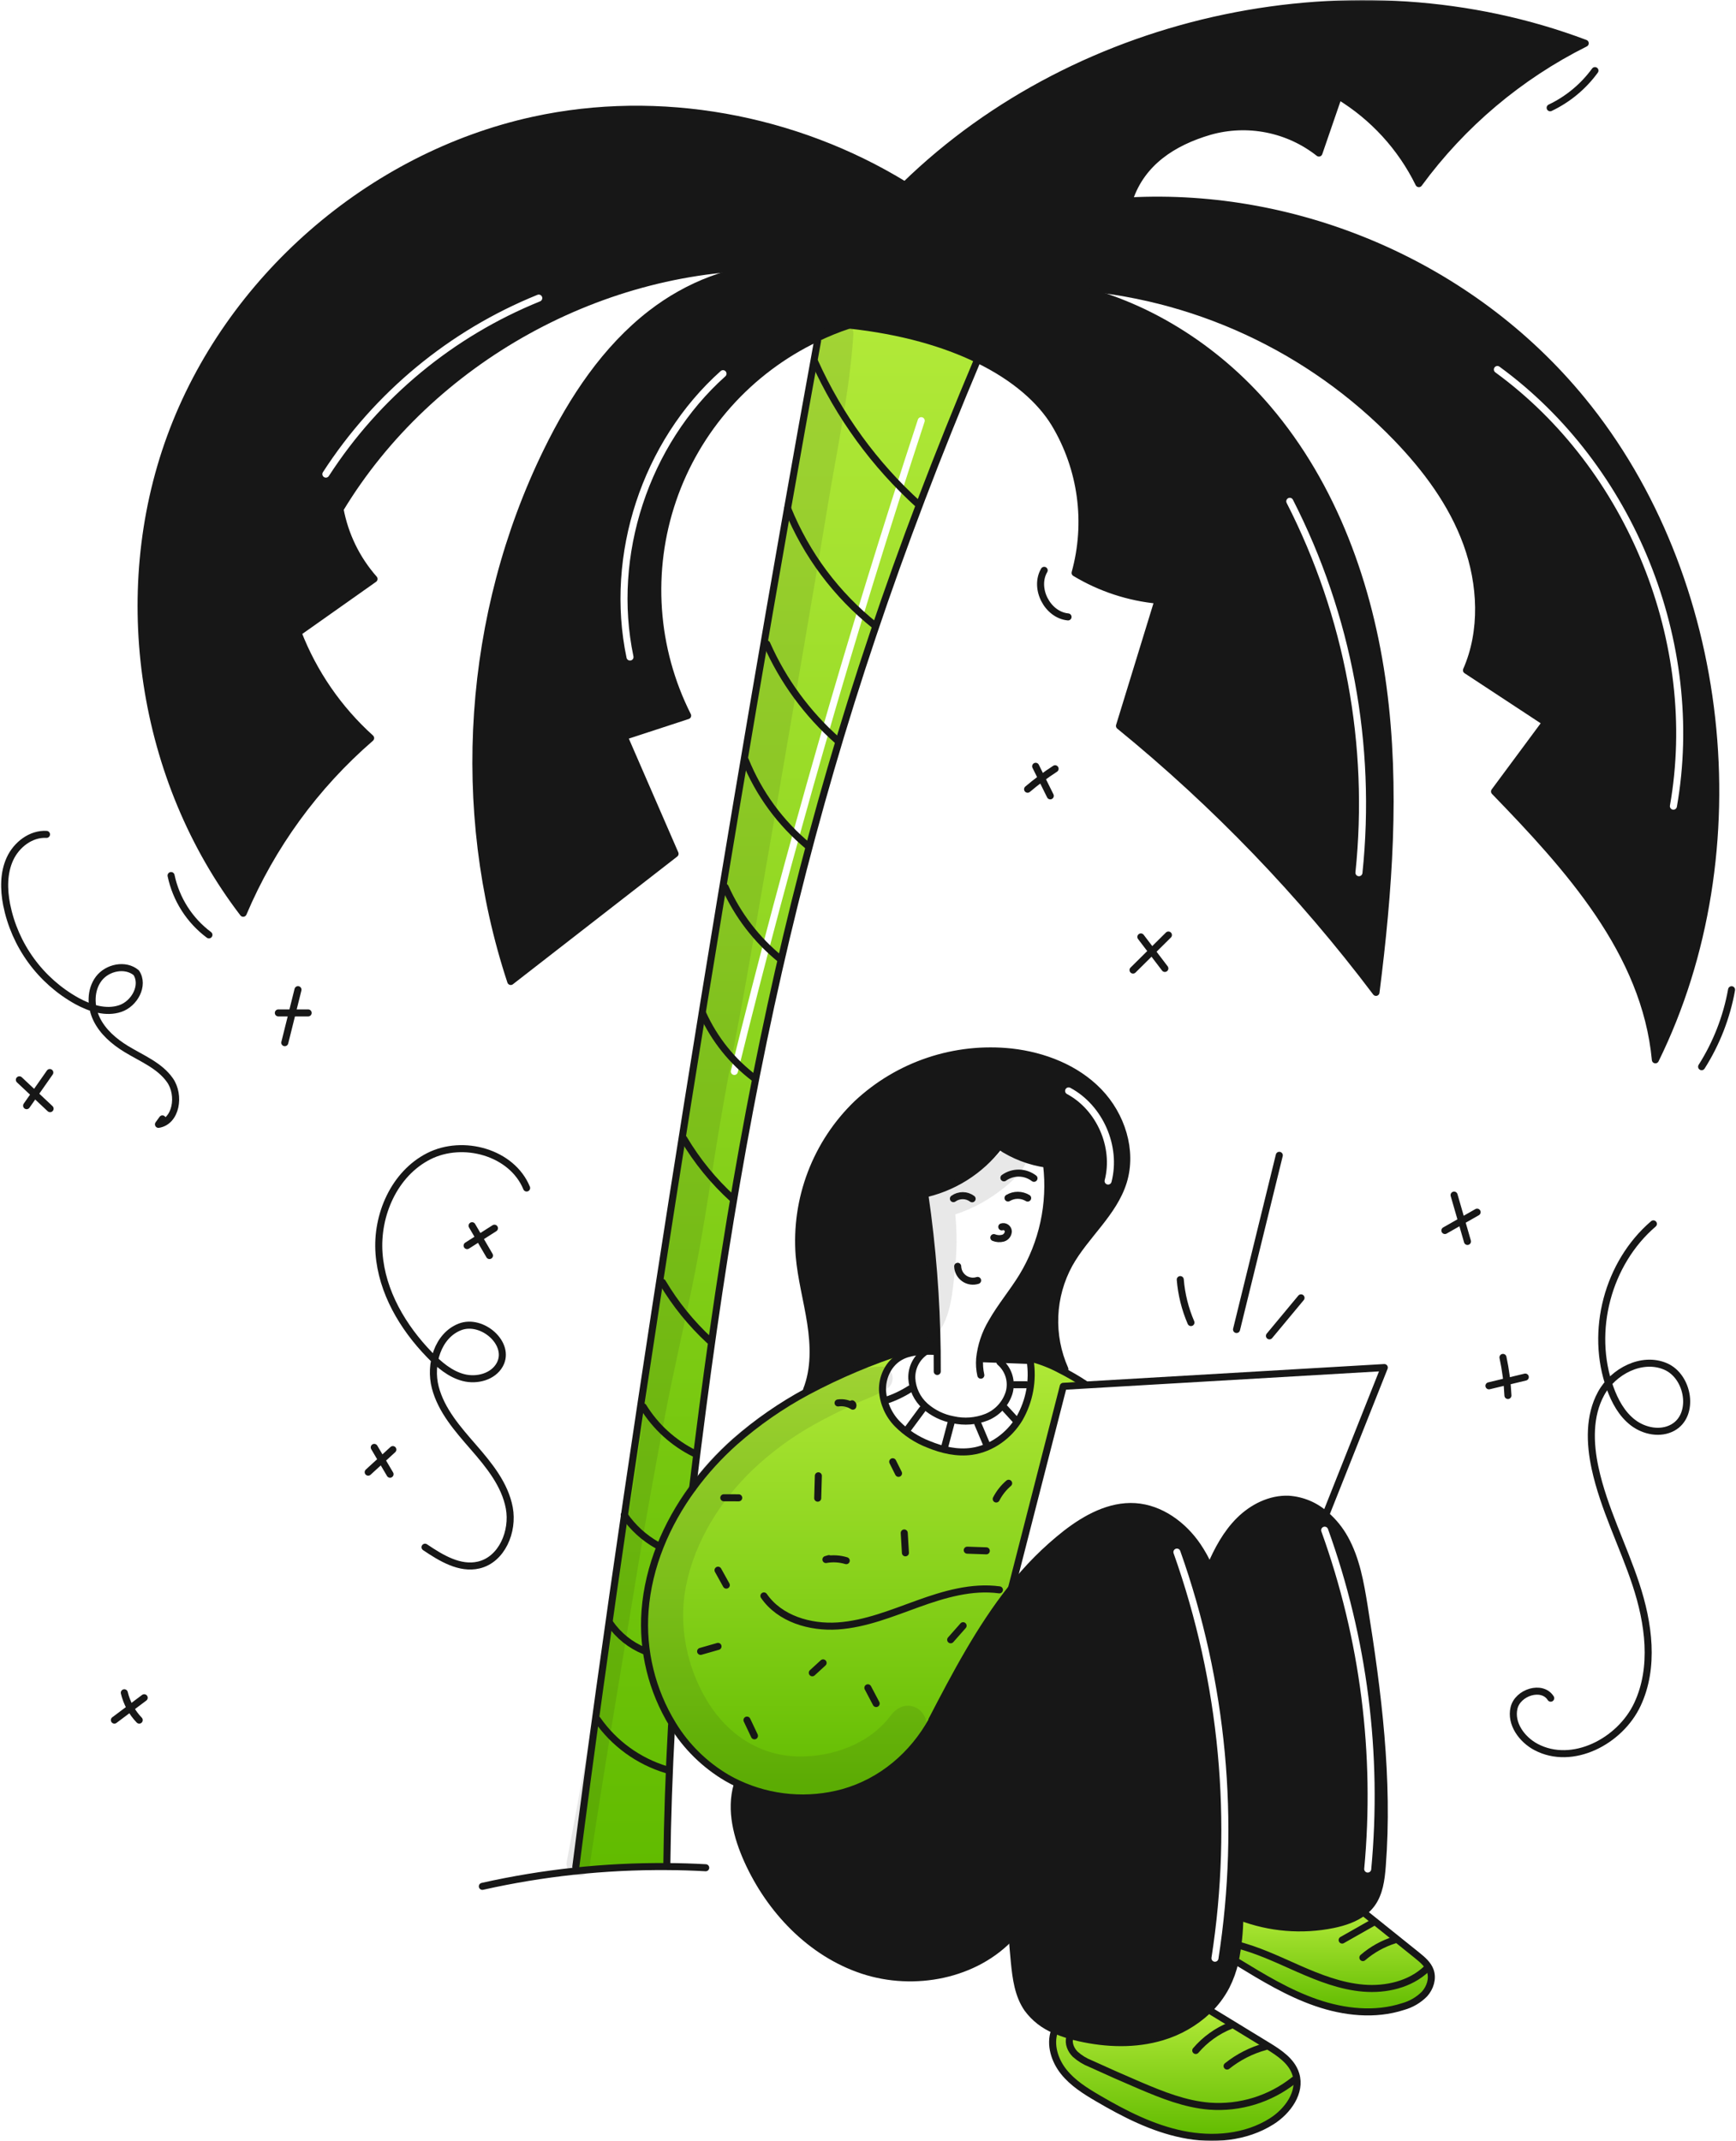 <svg width="716" height="883" viewBox="0 0 716 883" fill="none" xmlns="http://www.w3.org/2000/svg">
<mask id="mask0_180_208" style="mask-type:luminance" maskUnits="userSpaceOnUse" x="0" y="0" width="716" height="883">
<path d="M716 0H0V883H716V0Z" fill="white"/>
</mask>
<g mask="url(#mask0_180_208)">
<path fill-rule="evenodd" clip-rule="evenodd" d="M435.038 542.771C435.35 535.262 437.39 527.925 441 521.332C443.675 516.532 447.169 512.19 450.651 507.863C455.802 501.462 460.925 495.095 463.329 487.33C467.287 474.46 462.522 459.878 453.179 450.202C443.836 440.526 430.508 435.369 417.136 433.859C405.615 432.626 393.964 433.893 382.978 437.573C371.992 441.254 361.929 447.261 353.477 455.186C345.134 463.229 338.669 473.015 334.546 483.845C330.423 494.676 328.743 506.283 329.625 517.838C330.118 523.575 331.25 529.22 332.382 534.868C333.093 538.413 333.804 541.96 334.357 545.531C335.792 554.791 336.101 564.535 332.657 573.253L332.986 573.863C345.927 566.969 359.464 561.256 373.432 556.794L373.964 558.41C376.483 557.636 379.107 557.254 381.743 557.278C383.011 557.249 384.279 557.278 385.527 557.326L386.543 557.317C386.28 535.741 384.59 514.207 381.482 492.855L380.011 492.719C392.833 490.16 404.281 483.014 412.211 472.619L412.27 472.658C418.105 476.581 424.755 479.128 431.718 480.108L431.68 480.398C433.584 496.44 430.063 512.657 421.68 526.466C419.896 529.386 417.907 532.174 415.919 534.96C413.498 538.352 411.079 541.742 409.034 545.366C406.32 549.919 404.627 555.006 404.07 560.277L405.55 560.364C406.696 560.407 407.844 560.448 408.993 560.489C410.153 560.53 411.313 560.571 412.469 560.615C416.602 560.774 420.736 560.925 424.869 561.07L424.947 560.122C429.258 561.204 433.418 562.817 437.332 564.922L439.2 564.632C436.15 557.762 434.726 550.281 435.038 542.771ZM441.429 448.624C440.722 448.246 439.842 448.513 439.464 449.22C439.086 449.927 439.353 450.806 440.06 451.184C452.329 457.747 459.117 473.243 455.624 486.711C455.423 487.487 455.889 488.279 456.665 488.48C457.441 488.682 458.233 488.216 458.434 487.44C462.263 472.674 454.88 455.82 441.429 448.624Z" fill="#171717"/>
<path fill-rule="evenodd" clip-rule="evenodd" d="M337.2 140.588C303.168 327.23 261.7 581.711 237.487 769.882L237.671 771.61C250.081 770.31 262.553 769.706 275.03 769.8V769.055C275.26 750.121 275.911 730.955 276.985 711.555L277.478 711.245C268.837 697.185 264.836 680.764 266.041 664.306C267.425 646 274.759 628.65 285.655 613.778C307.175 434.673 337.219 304.636 403.21 148.29L403.239 148.222C389.509 141.546 371.899 136.417 350.253 134.056C345.62 135.588 341.095 137.427 336.707 139.562L337.2 140.588ZM381.33 173.947C381.58 173.186 381.166 172.366 380.404 172.115C379.643 171.865 378.822 172.279 378.572 173.041C349.491 261.521 323.788 351.018 301.465 441.531C301.273 442.309 301.748 443.095 302.526 443.287C303.305 443.479 304.091 443.004 304.283 442.226C326.589 351.784 352.271 262.358 381.33 173.947Z" fill="url(#paint0_linear_180_208)"/>
<path d="M589.91 812.776C591.061 816.037 589.832 819.801 587.51 822.365C585.062 824.828 582.013 826.609 578.666 827.532C567.103 831.296 554.36 829.884 542.874 825.926C531.388 821.968 520.9 815.592 510.527 809.264L509.385 809C510.647 802.909 511.308 796.709 511.359 790.489C523.626 795.197 536.982 796.307 549.859 793.689C554.349 792.76 558.945 791.241 562.506 788.474L563.241 789.374C570.307 795.041 577.368 800.707 584.422 806.374C586.649 808.171 588.971 810.1 589.91 812.776Z" fill="url(#paint1_linear_180_208)"/>
<path d="M534.456 855.448C536.739 862.908 531.127 870.63 524.548 874.819C513.817 881.651 500.183 882.764 487.72 880.219C475.257 877.674 463.743 871.771 452.77 865.347C447.613 862.328 442.427 859.076 438.711 854.403C434.995 849.73 432.944 843.303 434.899 837.663L435.099 837.199C438.32 838.589 441.67 839.661 445.099 840.399C456.352 842.934 468.263 843.34 479.304 840.021C486.256 837.956 492.637 834.314 497.95 829.378L499.788 829.619C507.432 834.293 515.08 838.963 522.73 843.63C527.586 846.594 532.8 850.02 534.456 855.448Z" fill="url(#paint2_linear_180_208)"/>
<path d="M498.925 54.19C483.656 58.66 470.894 67.059 465.825 82.154L465.864 82.86C444.367 83.963 423.173 88.413 403.047 96.049L401.747 97.5C392.886 89.639 383.349 82.574 373.247 76.387C445.494 6.022 559.469 -17.762 653.82 17.846C626.668 31.411 603.144 51.258 585.2 75.738C577.851 60.759 566.36 48.203 552.089 39.559C549.389 47.416 546.686 55.27 543.98 63.121C537.711 58.177 530.359 54.789 522.527 53.237C514.695 51.684 506.606 52.011 498.925 54.19Z" fill="#171717"/>
<path d="M304.339 735.58C302.82 734.874 301.33 734.1 299.869 733.258C290.706 727.877 283.015 720.315 277.478 711.245C268.837 697.186 264.836 680.765 266.041 664.306C267.425 645.999 274.759 628.65 285.654 613.778C290.799 606.77 296.669 600.325 303.168 594.551C312.279 586.539 322.277 579.599 332.968 573.864C345.91 566.97 359.447 561.257 373.414 556.795L373.946 558.411C372.701 558.813 371.516 559.382 370.424 560.104C366.124 562.959 363.805 568.29 363.979 573.448C364.302 578.649 366.491 583.559 370.143 587.275C373.786 590.954 378.17 593.818 383.003 595.675C388.603 597.987 394.74 599.39 400.739 598.558C408.925 597.416 416.239 592.066 420.478 584.973C424.615 577.737 426.161 569.306 424.861 561.073L424.939 560.125C429.25 561.208 433.41 562.82 437.324 564.925C440.803 566.683 444.179 568.638 447.436 570.779L447.465 571.215L438.543 571.737L417.179 655.048C404.164 671.469 394.091 690.579 384.379 709.302L384.495 709.37C376.551 723.778 363.633 734.789 347.795 739.25C333.334 743.227 317.929 741.926 304.339 735.58Z" fill="url(#paint3_linear_180_208)"/>
<path d="M409.9 510.4C411.103 510.886 412.43 510.967 413.683 510.633C414.302 510.454 414.848 510.083 415.241 509.573C415.634 509.063 415.855 508.441 415.87 507.797C415.851 507.483 415.759 507.178 415.602 506.905C415.446 506.632 415.229 506.399 414.968 506.223C414.707 506.047 414.409 505.934 414.098 505.891C413.786 505.849 413.469 505.879 413.17 505.978" stroke="#171717" stroke-width="2.903" stroke-linecap="round" stroke-linejoin="round"/>
<path d="M400.945 494.394C399.833 493.565 398.486 493.113 397.099 493.102C395.712 493.092 394.358 493.524 393.233 494.336" stroke="#171717" stroke-width="2.903" stroke-linecap="round" stroke-linejoin="round"/>
<path d="M415.75 494.065C416.975 493.333 418.377 492.949 419.804 492.954C421.231 492.959 422.63 493.353 423.85 494.094" stroke="#171717" stroke-width="2.903" stroke-linecap="round" stroke-linejoin="round"/>
<path d="M414.056 485.753C415.871 484.453 418.055 483.771 420.288 483.805C422.52 483.84 424.682 484.591 426.456 485.947" stroke="#171717" stroke-width="2.903" stroke-linecap="round" stroke-linejoin="round"/>
<path d="M375.7 493.368C377.142 493.214 378.574 492.991 380 492.72C392.822 490.162 404.27 483.015 412.2 472.62C412.84 471.778 413.449 470.917 414.029 470.036" stroke="#171717" stroke-width="2.903" stroke-linecap="round" stroke-linejoin="round"/>
<path d="M412.257 472.662C418.092 476.585 424.742 479.132 431.705 480.112C435.407 480.641 439.16 480.716 442.881 480.335" stroke="#171717" stroke-width="2.903" stroke-linecap="round" stroke-linejoin="round"/>
<path d="M385.512 557.327C384.264 557.279 382.996 557.25 381.728 557.279C379.092 557.255 376.468 557.637 373.949 558.411C372.703 558.813 371.519 559.383 370.427 560.104C366.127 562.959 363.808 568.29 363.982 573.448C364.305 578.649 366.493 583.559 370.146 587.275C373.789 590.955 378.172 593.818 383.006 595.675C388.606 597.987 394.743 599.39 400.742 598.558C408.928 597.416 416.242 592.066 420.481 584.973C424.618 577.737 426.164 569.306 424.864 561.073C420.73 560.928 416.597 560.777 412.464 560.618C410.164 560.531 407.848 560.454 405.545 560.367" stroke="#171717" stroke-width="2.903" stroke-linecap="round" stroke-linejoin="round"/>
<path d="M424.942 560.124C429.253 561.207 433.413 562.819 437.327 564.924C440.806 566.682 444.182 568.637 447.439 570.778" stroke="#171717" stroke-width="2.903" stroke-linecap="round" stroke-linejoin="round"/>
<path d="M374.065 556.582C373.852 556.65 373.63 556.727 373.417 556.795C359.45 561.258 345.913 566.97 332.971 573.864C322.28 579.599 312.282 586.54 303.171 594.551C296.672 600.325 290.802 606.77 285.657 613.778C274.759 628.65 267.425 646 266.041 664.306C264.836 680.765 268.837 697.186 277.478 711.245C283.015 720.315 290.706 727.877 299.869 733.258C301.33 734.1 302.82 734.874 304.339 735.58C317.929 741.925 333.333 743.226 347.794 739.248C363.634 734.787 376.552 723.776 384.494 709.368L384.61 709.168" stroke="#171717" stroke-width="2.903" stroke-linecap="round" stroke-linejoin="round"/>
<path d="M315.07 658.172C321.57 667.625 334.093 671.331 345.54 670.557C356.987 669.783 367.805 665.293 378.603 661.403C389.401 657.513 400.829 654.137 412.198 655.675" stroke="#171717" stroke-width="2.903" stroke-linecap="round" stroke-linejoin="round"/>
<path d="M381.467 492.856C384.574 514.208 386.265 535.742 386.528 557.318C386.557 560.085 386.566 562.843 386.557 565.61" stroke="#171717" stroke-width="2.903" stroke-linecap="round" stroke-linejoin="round"/>
<path d="M431.667 480.4C433.571 496.442 430.051 512.659 421.667 526.468C417.71 532.942 412.746 538.768 409.021 545.368C406.308 549.921 404.614 555.008 404.057 560.279C403.867 562.576 404.027 564.889 404.531 567.139" stroke="#171717" stroke-width="2.903" stroke-linecap="round" stroke-linejoin="round"/>
<path d="M381.728 557.4C379.918 558.609 378.448 560.261 377.457 562.198C376.467 564.136 375.988 566.295 376.068 568.47C376.311 572.85 378.281 576.956 381.545 579.887C384.808 582.778 388.8 584.723 393.088 585.509C397.696 586.552 402.51 586.184 406.906 584.455C409.087 583.573 411.047 582.222 412.647 580.498C414.248 578.774 415.449 576.718 416.166 574.478C416.834 572.222 416.836 569.82 416.172 567.563C415.508 565.306 414.205 563.288 412.421 561.754" stroke="#171717" stroke-width="2.903" stroke-linecap="round" stroke-linejoin="round"/>
<path d="M403.209 528.067C402.279 528.367 401.291 528.446 400.325 528.297C399.359 528.148 398.441 527.777 397.643 527.211C396.846 526.646 396.191 525.902 395.732 525.04C395.272 524.177 395.019 523.219 394.994 522.242" stroke="#171717" stroke-width="2.903" stroke-linecap="round" stroke-linejoin="round"/>
<path d="M439.2 564.633C436.15 557.763 434.726 550.282 435.038 542.772C435.35 535.263 437.391 527.926 441 521.333C447.637 509.433 459.307 500.346 463.322 487.333C467.28 474.463 462.529 459.881 453.172 450.205C443.815 440.529 430.5 435.37 417.124 433.86C405.604 432.627 393.953 433.894 382.967 437.574C371.98 441.255 361.918 447.262 353.465 455.187C345.122 463.23 338.658 473.016 334.535 483.846C330.411 494.677 328.731 506.284 329.613 517.839C330.413 527.177 332.913 536.272 334.345 545.532C335.777 554.792 336.086 564.532 332.645 573.254" stroke="#171717" stroke-width="2.903" stroke-linecap="round" stroke-linejoin="round"/>
<path d="M384.38 709.3C394.094 690.577 404.167 671.467 417.18 655.046C423.721 646.637 431.263 639.057 439.638 632.472C447.882 626.086 457.732 620.696 468.144 621.354C478.644 622.022 488.009 628.911 493.921 637.61C495.799 640.385 497.418 643.326 498.759 646.396C501.534 653.013 503.625 659.896 505 666.938C513.428 706.165 512.46 746.718 511.464 786.815C511.435 788.035 511.405 789.263 511.357 790.492C511.307 796.711 510.646 802.91 509.385 809C508.593 812.518 507.368 815.924 505.737 819.14C503.742 822.969 501.112 826.431 497.958 829.378C492.645 834.314 486.264 837.956 479.312 840.021C468.271 843.34 456.36 842.934 445.107 840.399C441.677 839.661 438.328 838.589 435.107 837.199C430.606 835.366 426.697 832.33 423.807 828.423C419.927 822.869 419.017 815.823 418.359 809.08C418.011 805.5 417.705 801.914 417.44 798.32C415.35 770.143 415.969 741.686 421.504 714.012" stroke="#171717" stroke-width="2.903" stroke-linecap="round" stroke-linejoin="round"/>
<path d="M304 736.306C301.1 746.534 303.952 757.536 308.306 767.221C317.566 787.783 334.451 805.521 355.864 812.592C377.016 819.579 402.426 814.721 417.433 798.32C417.627 798.127 417.801 797.92 417.985 797.72" stroke="#171717" stroke-width="2.903" stroke-linecap="round" stroke-linejoin="round"/>
<path d="M499.158 646.222C502.147 639.245 505.795 632.395 511.185 627.044C516.575 621.693 523.938 617.977 531.524 618.306C537.193 618.689 542.568 620.969 546.783 624.779C549.929 627.507 552.574 630.763 554.6 634.4C559.38 642.953 561.092 652.823 562.65 662.5C568.34 697.914 572.878 733.832 570.101 769.6C569.675 775.106 568.959 780.9 565.64 785.324C564.743 786.515 563.688 787.58 562.505 788.488C558.944 791.255 554.348 792.774 549.858 793.703C536.982 796.321 523.626 795.21 511.358 790.503C511.194 790.445 511.039 790.387 510.874 790.319" stroke="#171717" stroke-width="2.903" stroke-linecap="round" stroke-linejoin="round"/>
<path d="M434.9 837.663C432.945 843.304 434.987 849.729 438.712 854.403C442.437 859.077 447.612 862.328 452.771 865.347C463.744 871.771 475.259 877.674 487.721 880.219C500.183 882.764 513.821 881.651 524.549 874.819C531.128 870.63 536.74 862.908 534.457 855.448C532.802 850.02 527.587 846.594 522.739 843.633C515.095 838.96 507.447 834.289 499.797 829.622" stroke="#171717" stroke-width="2.903" stroke-linecap="round" stroke-linejoin="round"/>
<path d="M510.527 809.264C520.9 815.592 531.379 821.959 542.874 825.926C554.369 829.893 567.103 831.296 578.666 827.532C582.014 826.609 585.063 824.828 587.51 822.365C589.832 819.801 591.061 816.037 589.91 812.776C588.971 810.096 586.649 808.176 584.423 806.376C577.361 800.709 570.3 795.043 563.242 789.376" stroke="#171717" stroke-width="2.903" stroke-linecap="round" stroke-linejoin="round"/>
<path d="M417.114 655.298L417.182 655.046L438.546 571.735L447.468 571.213L570.944 563.994L546.783 624.779" stroke="#171717" stroke-width="2.903" stroke-linecap="round" stroke-linejoin="round"/>
<path d="M276.985 711.555C275.911 730.955 275.26 750.122 275.03 769.055" stroke="#171717" stroke-width="2.903" stroke-linecap="round" stroke-linejoin="round"/>
<path d="M403.209 148.29C337.218 304.636 307.174 434.673 285.654 613.778" stroke="#171717" stroke-width="2.903" stroke-linecap="round" stroke-linejoin="round"/>
<path d="M291.063 770.279C285.722 769.979 280.378 769.818 275.03 769.795C249.441 769.61 223.915 772.346 198.947 777.952" stroke="#171717" stroke-width="2.903" stroke-linecap="round" stroke-linejoin="round"/>
<path d="M337.2 140.588C303.169 327.23 261.7 581.711 237.488 769.882" stroke="#171717" stroke-width="2.903" stroke-linecap="round" stroke-linejoin="round"/>
<path d="M403.045 96.049C423.171 88.412 444.364 83.963 465.862 82.86C535.307 79.183 606.64 109.082 652.5 165C712.482 238.142 725.042 351.091 682.748 437.083C678.577 392.592 646.579 357.564 616.408 326.417C623.443 316.915 630.481 307.415 637.522 297.917C626.626 290.747 615.731 283.583 604.836 276.426C611.957 260.219 611.029 240.896 604.971 224.204C598.913 207.512 588.145 193.173 576.117 180.662C540.3 143.532 491.863 121.18 440.371 118.019" stroke="#171717" stroke-width="2.903" stroke-linecap="round" stroke-linejoin="round"/>
<path d="M412.547 115.73C421.876 115.495 431.201 116.336 440.337 118.236C472.132 124.787 501.509 143.461 522.748 168.348C550.073 200.357 564.878 241.664 570.432 283.387C575.986 325.11 572.793 367.502 567.519 409.264C536.801 368.509 501.277 331.609 461.719 299.364C467.031 282.082 472.34 264.804 477.646 247.529C465.534 246.39 453.834 242.54 443.412 236.266C446.255 225.983 446.979 215.229 445.54 204.657C444.102 194.085 440.53 183.916 435.042 174.766C429.197 165.138 418.67 155.713 403.236 148.224C389.506 141.548 371.896 136.419 350.25 134.058" stroke="#171717" stroke-width="2.903" stroke-linecap="round" stroke-linejoin="round"/>
<path d="M335.951 111.743C331.084 110.662 326.112 110.126 321.127 110.143C302.384 110.172 283.642 117.643 268.663 129.214C249.717 143.844 236.171 164.426 225.643 185.926C192.667 253.262 187.161 333.564 210.655 404.77C233.249 387.218 255.839 369.662 278.426 352.103C271.411 335.97 264.399 319.843 257.391 303.723C266.127 300.856 274.868 297.995 283.613 295.14C276.719 281.469 272.624 266.559 271.567 251.285C270.51 236.011 272.512 220.68 277.457 206.189C282.402 191.699 290.19 178.342 300.364 166.9C310.537 155.458 322.893 146.163 336.706 139.558C341.094 137.423 345.619 135.584 350.252 134.052" stroke="#171717" stroke-width="2.903" stroke-linecap="round" stroke-linejoin="round"/>
<path d="M410.583 105.87C407.728 102.986 404.783 100.196 401.748 97.5C392.887 89.639 383.35 82.574 373.248 76.387C328.012 48.626 271.978 38.224 220.027 49.574C152.527 64.33 94.083 115.323 70.327 180.211C46.571 245.099 58.276 321.782 100.3 376.636C112.064 348.854 130.045 324.141 152.86 304.4C139.613 292.447 129.352 277.556 122.9 260.92C133.35 253.537 143.806 246.151 154.269 238.761C147.079 230.61 142.233 220.662 140.249 209.975C177.511 148.222 249.018 108.734 321.124 110.069" stroke="#171717" stroke-width="2.903" stroke-linecap="round" stroke-linejoin="round"/>
<path d="M373.223 76.416L373.252 76.387C445.494 6.022 559.469 -17.762 653.82 17.846C626.668 31.411 603.143 51.258 585.2 75.738C577.851 60.759 566.359 48.203 552.089 39.559C549.389 47.416 546.686 55.27 543.98 63.121C537.711 58.177 530.359 54.79 522.528 53.237C514.696 51.685 506.608 52.011 498.928 54.19C483.659 58.66 470.897 67.059 465.828 82.154" stroke="#171717" stroke-width="2.903" stroke-linecap="round" stroke-linejoin="round"/>
<path d="M480.432 399.388L470.544 386.4" stroke="#171717" stroke-width="2.903" stroke-linecap="round" stroke-linejoin="round"/>
<path d="M467.314 400.061L481.9 385.615" stroke="#171717" stroke-width="2.903" stroke-linecap="round" stroke-linejoin="round"/>
<path d="M433.177 328.216L427.152 316.03" stroke="#171717" stroke-width="2.903" stroke-linecap="round" stroke-linejoin="round"/>
<path d="M423.822 325.483C427.422 322.434 431.211 319.616 435.167 317.047" stroke="#171717" stroke-width="2.903" stroke-linecap="round" stroke-linejoin="round"/>
<path d="M510 548.3L527.633 476.468" stroke="#171717" stroke-width="2.903" stroke-linecap="round" stroke-linejoin="round"/>
<path d="M523.573 550.919L536.598 535.249" stroke="#171717" stroke-width="2.903" stroke-linecap="round" stroke-linejoin="round"/>
<path d="M491.2 545.435C488.776 539.811 487.286 533.828 486.79 527.724" stroke="#171717" stroke-width="2.903" stroke-linecap="round" stroke-linejoin="round"/>
<path d="M595.938 507.477L609.223 499.905" stroke="#171717" stroke-width="2.903" stroke-linecap="round" stroke-linejoin="round"/>
<path d="M605.241 511.983L599.726 492.874" stroke="#171717" stroke-width="2.903" stroke-linecap="round" stroke-linejoin="round"/>
<path d="M621.937 575.515C621.687 570.231 621.002 564.977 619.888 559.806" stroke="#171717" stroke-width="2.903" stroke-linecap="round" stroke-linejoin="round"/>
<path d="M614.109 571.528L629.092 567.928" stroke="#171717" stroke-width="2.903" stroke-linecap="round" stroke-linejoin="round"/>
<path d="M86.171 385.553C78.161 379.57 72.61 370.87 70.558 361.085" stroke="#171717" stroke-width="2.903" stroke-linecap="round" stroke-linejoin="round"/>
<path d="M701.822 439.918C707.961 430.241 712.156 419.462 714.174 408.181" stroke="#171717" stroke-width="2.903" stroke-linecap="round" stroke-linejoin="round"/>
<path d="M378.973 208.194C360.724 191.682 346.088 171.574 335.984 149.133" stroke="#171717" stroke-width="2.903" stroke-linecap="round" stroke-linejoin="round"/>
<path d="M361 258.084C344.991 245.362 332.545 228.716 324.871 209.763" stroke="#171717" stroke-width="2.903" stroke-linecap="round" stroke-linejoin="round"/>
<path d="M345.488 305.458C332.972 294.432 322.996 280.822 316.249 265.568" stroke="#171717" stroke-width="2.903" stroke-linecap="round" stroke-linejoin="round"/>
<path d="M333.363 348.979C321.886 339.488 312.954 327.288 307.375 313.479" stroke="#171717" stroke-width="2.903" stroke-linecap="round" stroke-linejoin="round"/>
<path d="M321.873 395.556C312.052 387.592 304.247 377.427 299.089 365.883" stroke="#171717" stroke-width="2.903" stroke-linecap="round" stroke-linejoin="round"/>
<path d="M311.352 444.808C302.06 437.85 294.673 428.661 289.874 418.091" stroke="#171717" stroke-width="2.903" stroke-linecap="round" stroke-linejoin="round"/>
<path d="M302.243 494.407C294.293 487.197 287.469 478.835 282 469.6" stroke="#171717" stroke-width="2.903" stroke-linecap="round" stroke-linejoin="round"/>
<path d="M292.58 552.8C285.015 545.79 278.5 537.726 273.236 528.857" stroke="#171717" stroke-width="2.903" stroke-linecap="round" stroke-linejoin="round"/>
<path d="M286.457 599.429C277.734 595.115 270.398 588.438 265.283 580.159" stroke="#171717" stroke-width="2.903" stroke-linecap="round" stroke-linejoin="round"/>
<path d="M271.133 637.3C265.673 634.252 260.992 629.983 257.455 624.826" stroke="#171717" stroke-width="2.903" stroke-linecap="round" stroke-linejoin="round"/>
<path d="M265.816 680.855C260.055 678.513 255.101 674.545 251.559 669.434" stroke="#171717" stroke-width="2.903" stroke-linecap="round" stroke-linejoin="round"/>
<path d="M274.885 729.84C263.325 726.357 253.279 719.074 246.375 709.17" stroke="#171717" stroke-width="2.903" stroke-linecap="round" stroke-linejoin="round"/>
<path d="M410.884 618.2C412.156 615.726 413.896 613.523 416.007 611.711" stroke="#171717" stroke-width="2.903" stroke-linecap="round" stroke-linejoin="round"/>
<path d="M370.586 607.617L368.196 602.836" stroke="#171717" stroke-width="2.903" stroke-linecap="round" stroke-linejoin="round"/>
<path d="M366.147 577.223L365.199 577.594C368.778 576.427 372.195 574.811 375.368 572.785" stroke="#171717" stroke-width="2.903" stroke-linecap="round" stroke-linejoin="round"/>
<path d="M374.3 589.483L380.394 581.248" stroke="#171717" stroke-width="2.903" stroke-linecap="round" stroke-linejoin="round"/>
<path d="M389.715 596.348L392.446 586.103" stroke="#171717" stroke-width="2.903" stroke-linecap="round" stroke-linejoin="round"/>
<path d="M407.051 596.038L403.297 587.158" stroke="#171717" stroke-width="2.903" stroke-linecap="round" stroke-linejoin="round"/>
<path d="M419.043 585.795L413.985 580.272" stroke="#171717" stroke-width="2.903" stroke-linecap="round" stroke-linejoin="round"/>
<path d="M418.4 571.076H423.181" stroke="#171717" stroke-width="2.903" stroke-linecap="round" stroke-linejoin="round"/>
<path d="M392.1 676.26L397.223 670.46" stroke="#171717" stroke-width="2.903" stroke-linecap="round" stroke-linejoin="round"/>
<path d="M361.366 702.557L357.95 696.068" stroke="#171717" stroke-width="2.903" stroke-linecap="round" stroke-linejoin="round"/>
<path d="M335.027 689.875L339.48 685.791" stroke="#171717" stroke-width="2.903" stroke-linecap="round" stroke-linejoin="round"/>
<path d="M311.164 715.876L308.09 709.387" stroke="#171717" stroke-width="2.903" stroke-linecap="round" stroke-linejoin="round"/>
<path d="M288.966 681.042L296.137 678.993" stroke="#171717" stroke-width="2.903" stroke-linecap="round" stroke-linejoin="round"/>
<path d="M299.558 653.718L296.144 647.57" stroke="#171717" stroke-width="2.903" stroke-linecap="round" stroke-linejoin="round"/>
<path d="M298.528 617.7L304.675 617.721" stroke="#171717" stroke-width="2.903" stroke-linecap="round" stroke-linejoin="round"/>
<path d="M337.257 617.866L337.524 608.643" stroke="#171717" stroke-width="2.903" stroke-linecap="round" stroke-linejoin="round"/>
<path d="M349.023 643.636C346.306 642.813 343.432 642.651 340.641 643.163L341.899 642.793" stroke="#171717" stroke-width="2.903" stroke-linecap="round" stroke-linejoin="round"/>
<path d="M373.432 640.4L372.946 632.213" stroke="#171717" stroke-width="2.903" stroke-linecap="round" stroke-linejoin="round"/>
<path d="M398.934 639.313L406.791 639.583" stroke="#171717" stroke-width="2.903" stroke-linecap="round" stroke-linejoin="round"/>
<path d="M351.451 578.946C351.606 579.048 351.721 579.202 351.774 579.38C351.827 579.558 351.815 579.75 351.741 579.92C349.944 578.748 347.779 578.274 345.656 578.589" stroke="#171717" stroke-width="2.903" stroke-linecap="round" stroke-linejoin="round"/>
<path d="M441.218 840.3C440.531 842.724 441.657 845.373 443.433 847.162C445.314 848.846 447.481 850.179 449.833 851.099C456.553 854.181 463.315 857.171 470.119 860.069C479.347 863.999 488.834 867.802 498.833 868.598C511.405 869.543 523.871 865.703 533.733 857.847" stroke="#171717" stroke-width="2.903" stroke-linecap="round" stroke-linejoin="round"/>
<path d="M509.476 801.872C518.564 804.057 527.047 808.172 535.603 811.934C544.159 815.696 553.023 819.166 562.338 819.934C571.653 820.702 581.595 818.434 588.363 811.984" stroke="#171717" stroke-width="2.903" stroke-linecap="round" stroke-linejoin="round"/>
<path d="M575.2 800.053C570.385 801.556 565.929 804.034 562.112 807.332" stroke="#171717" stroke-width="2.903" stroke-linecap="round" stroke-linejoin="round"/>
<path d="M566.2 792.934L553.56 800.1" stroke="#171717" stroke-width="2.903" stroke-linecap="round" stroke-linejoin="round"/>
<path d="M521.9 844.028C516.142 845.599 510.767 848.333 506.106 852.061" stroke="#171717" stroke-width="2.903" stroke-linecap="round" stroke-linejoin="round"/>
<path d="M507.511 835.353C501.972 837.574 497.055 841.104 493.179 845.641" stroke="#171717" stroke-width="2.903" stroke-linecap="round" stroke-linejoin="round"/>
<path d="M440.505 254.423C431.987 253.611 426.347 242.602 430.665 235.214" stroke="#171717" stroke-width="2.903" stroke-linecap="round" stroke-linejoin="round"/>
<path d="M639.345 44.449C646.683 40.955 653.034 35.687 657.823 29.12" stroke="#171717" stroke-width="2.903" stroke-linecap="round" stroke-linejoin="round"/>
<path fill-rule="evenodd" clip-rule="evenodd" d="M440.337 118.236C472.132 124.787 501.509 143.461 522.748 168.348C550.073 200.357 564.878 241.664 570.432 283.387C575.986 325.11 572.793 367.502 567.519 409.264C536.801 368.509 501.277 331.609 461.719 299.364C467.031 282.082 472.34 264.803 477.646 247.529C465.534 246.39 453.834 242.54 443.412 236.266C446.255 225.982 446.979 215.228 445.54 204.657C444.102 194.085 440.53 183.915 435.042 174.766C429.197 165.138 418.67 155.713 403.236 148.224C389.506 141.548 371.896 136.419 350.25 134.058C345.617 135.59 341.092 137.429 336.704 139.564C322.891 146.169 310.536 155.464 300.362 166.906C290.188 178.348 282.4 191.705 277.456 206.195C272.511 220.685 270.508 236.017 271.565 251.291C272.622 266.565 276.717 281.475 283.611 295.146C274.873 298.012 266.132 300.873 257.389 303.729C264.394 319.862 271.405 335.989 278.424 352.109C255.831 369.661 233.241 387.217 210.653 404.776C187.159 333.57 192.665 253.268 225.641 185.932C236.169 164.432 249.715 143.85 268.661 129.22C283.64 117.648 302.382 110.178 321.125 110.149V110.071C249.019 108.736 177.512 148.224 140.25 209.977C142.234 220.663 147.08 230.612 154.27 238.763C143.813 246.145 133.356 253.53 122.9 260.92C129.352 277.555 139.613 292.447 152.86 304.4C130.045 324.141 112.064 348.854 100.3 376.636C58.277 321.782 46.569 245.099 70.333 180.211C94.097 115.323 152.533 64.33 220.033 49.574C271.984 38.224 328.018 48.626 373.254 76.387C383.356 82.574 392.893 89.639 401.754 97.5L403.054 96.049C423.18 88.412 444.373 83.963 465.871 82.86C535.307 79.183 606.64 109.082 652.5 165C712.482 238.142 725.042 351.091 682.748 437.083C678.577 392.592 646.579 357.564 616.408 326.417C623.443 316.915 630.481 307.415 637.522 297.917C626.626 290.747 615.731 283.583 604.836 276.426C611.957 260.219 611.029 240.896 604.971 224.204C598.913 207.512 588.145 193.173 576.117 180.662C540.3 143.532 491.864 121.18 440.371 118.019L440.337 118.236ZM616.412 151.535C616.884 150.887 617.792 150.744 618.44 151.217C674.003 191.718 703.55 265.011 691.614 332.723C691.475 333.512 690.722 334.039 689.933 333.9C689.143 333.761 688.616 333.008 688.755 332.219C700.498 265.598 671.397 193.411 616.73 153.563C616.082 153.09 615.94 152.182 616.412 151.535ZM533.255 206.088C532.89 205.374 532.016 205.091 531.302 205.455C530.588 205.82 530.305 206.694 530.669 207.408C554.662 254.381 564.517 307.305 559.04 359.765C558.957 360.563 559.536 361.276 560.333 361.36C561.131 361.443 561.844 360.864 561.928 360.067C567.463 307.048 557.503 253.561 533.255 206.088ZM223.551 122.396C223.852 123.139 223.493 123.985 222.75 124.286C186.992 138.767 156.568 163.921 135.624 196.32C135.189 196.994 134.29 197.187 133.617 196.751C132.944 196.316 132.751 195.418 133.186 194.744C154.455 161.844 185.349 136.301 221.66 121.595C222.403 121.294 223.25 121.653 223.551 122.396ZM299.168 155.195C299.765 154.661 299.816 153.743 299.282 153.146C298.747 152.548 297.83 152.497 297.232 153.031C264.845 182.004 249.501 228.746 258.417 271.278C258.582 272.063 259.351 272.565 260.136 272.401C260.92 272.236 261.423 271.467 261.258 270.682C252.555 229.166 267.554 183.476 299.168 155.195Z" fill="#171717"/>
<path fill-rule="evenodd" clip-rule="evenodd" d="M570.103 769.6C572.88 733.832 568.342 697.914 562.652 662.5C561.094 652.821 559.382 642.951 554.6 634.4C552.574 630.767 549.93 627.515 546.787 624.79C542.571 620.98 537.197 618.7 531.528 618.317C523.942 617.988 516.579 621.704 511.189 627.055C505.799 632.406 502.151 639.256 499.162 646.233L498.762 646.407C501.537 653.024 503.628 659.907 505.003 666.949C513.431 706.176 512.467 746.726 511.467 786.826C511.438 788.046 511.408 789.274 511.36 790.503C523.627 795.211 536.983 796.321 549.86 793.703C554.35 792.774 558.946 791.255 562.507 788.488C563.69 787.58 564.745 786.516 565.642 785.324C568.961 780.9 569.677 775.106 570.103 769.6ZM547.715 630.578C547.443 629.824 546.611 629.433 545.857 629.705C545.103 629.977 544.712 630.809 544.984 631.563C561.037 676.071 567.073 723.572 562.661 770.68C562.587 771.478 563.173 772.186 563.971 772.26C564.769 772.335 565.477 771.749 565.552 770.951C570.003 723.417 563.913 675.487 547.715 630.578Z" fill="#171717"/>
<path fill-rule="evenodd" clip-rule="evenodd" d="M493.923 637.61C488.011 628.911 478.646 622.022 468.146 621.354C457.734 620.7 447.884 626.086 439.643 632.472C431.268 639.056 423.727 646.637 417.185 655.046C404.172 671.467 394.099 690.577 384.385 709.3L384.501 709.368C376.559 723.776 363.641 734.787 347.801 739.248C333.341 743.225 317.936 741.925 304.346 735.58L304.007 736.306C301.105 746.534 303.959 757.536 308.313 767.221C317.571 787.783 334.458 805.519 355.871 812.592C377.023 819.579 402.433 814.72 417.44 798.32C417.705 801.913 418.011 805.5 418.359 809.08C419.017 815.823 419.927 822.869 423.807 828.423C426.697 832.33 430.607 835.366 435.107 837.199C438.329 838.589 441.678 839.66 445.107 840.399C456.36 842.934 468.271 843.34 479.312 840.021C486.264 837.956 492.645 834.313 497.958 829.378C501.112 826.43 503.743 822.968 505.737 819.14C507.368 815.924 508.593 812.518 509.385 809C510.647 802.91 511.307 796.711 511.357 790.492C511.405 789.263 511.435 788.035 511.464 786.815C512.46 746.718 513.428 706.165 505 666.938C503.627 659.896 501.536 653.012 498.761 646.396C497.421 643.325 495.801 640.384 493.923 637.61ZM486.781 639.621C486.512 638.865 485.683 638.47 484.927 638.739C484.172 639.007 483.777 639.837 484.045 640.592C503.027 694.023 508.396 751.341 499.666 807.367C499.542 808.159 500.084 808.901 500.877 809.025C501.669 809.148 502.411 808.606 502.534 807.814C511.339 751.311 505.924 693.505 486.781 639.621Z" fill="#171717"/>
<path d="M217.2 489.942C211.152 475.235 190.979 469.642 176.807 476.856C162.635 484.07 155.155 501.074 156.33 516.932C157.505 532.79 166.103 547.353 177.181 558.76C181.146 562.844 185.673 566.725 191.181 568.139C196.689 569.553 203.376 567.804 206.12 562.817C210.859 554.205 198.831 543.659 189.674 547.234C180.517 550.809 177.051 562.684 179.53 572.196C182.009 581.708 188.803 589.396 195.254 596.813C201.705 604.23 208.254 612.232 210.054 621.895C211.854 631.558 207.013 643.182 197.443 645.429C189.643 647.26 181.949 642.567 175.304 638.088" stroke="#171717" stroke-width="2.903" stroke-linecap="round" stroke-linejoin="round"/>
<path d="M160.87 607.976L154.358 596.921" stroke="#171717" stroke-width="2.903" stroke-linecap="round" stroke-linejoin="round"/>
<path d="M151.86 607.132L162.027 597.826" stroke="#171717" stroke-width="2.903" stroke-linecap="round" stroke-linejoin="round"/>
<path d="M192.66 513.7L203.93 506.528" stroke="#171717" stroke-width="2.903" stroke-linecap="round" stroke-linejoin="round"/>
<path d="M201.881 517.8L194.709 505.506" stroke="#171717" stroke-width="2.903" stroke-linecap="round" stroke-linejoin="round"/>
<path d="M681.924 504.736C663.099 520.867 655.652 549.018 664.04 572.346C666.01 577.825 668.9 583.189 673.529 586.721C678.158 590.253 684.809 591.568 689.911 588.762C699.142 583.686 696.592 567.662 686.911 563.52C677.23 559.378 665.419 565.456 660.359 574.696C655.299 583.936 655.659 595.226 657.889 605.522C661.471 622.059 669.4 637.297 674.706 653.364C680.012 669.431 682.528 687.57 675.351 702.892C668.174 718.214 648.485 728.401 633.53 720.485C627.663 717.379 622.914 710.835 624.449 704.377C625.984 697.919 636.017 694.74 639.574 700.345" stroke="#171717" stroke-width="2.903" stroke-linecap="round" stroke-linejoin="round"/>
<path d="M19.176 344.112C12.776 343.736 6.804 348.351 4.116 354.176C1.428 360.001 1.524 366.758 2.731 373.058C4.387 381.396 7.84 389.273 12.848 396.142C17.856 403.011 24.299 408.707 31.731 412.834C37.193 415.817 43.699 417.925 49.597 415.934C55.495 413.943 59.621 406.377 56.203 401.176C51.736 397.402 44.248 398.963 40.723 403.629C37.198 408.295 37.288 415.016 39.836 420.279C42.384 425.542 47.023 429.523 52.012 432.579C58.394 436.485 65.827 439.379 70.112 445.515C74.397 451.651 72.744 462.498 65.358 463.694L66.982 461.45" stroke="#171717" stroke-width="2.903" stroke-linecap="round" stroke-linejoin="round"/>
<path d="M10.977 455.987L20.539 442.327" stroke="#171717" stroke-width="2.903" stroke-linecap="round" stroke-linejoin="round"/>
<path d="M20.657 457.228L7.99 445.328" stroke="#171717" stroke-width="2.903" stroke-linecap="round" stroke-linejoin="round"/>
<path d="M114.8 417.738H127.09" stroke="#171717" stroke-width="2.903" stroke-linecap="round" stroke-linejoin="round"/>
<path d="M122.9 408.152L117.457 430.014" stroke="#171717" stroke-width="2.903" stroke-linecap="round" stroke-linejoin="round"/>
<path d="M57.422 709.387C54.405 706.246 52.283 702.355 51.275 698.117" stroke="#171717" stroke-width="2.903" stroke-linecap="round" stroke-linejoin="round"/>
<path d="M47.177 709.387L59.471 700.166" stroke="#171717" stroke-width="2.903" stroke-linecap="round" stroke-linejoin="round"/>
<g opacity="0.1">
<path d="M339.624 136.454C334.031 156.572 331.413 177.654 327.81 198.204C324.243 218.554 320.752 238.916 317.337 259.292C310.369 300.375 303.477 341.47 296.661 382.576C289.926 423.385 283.342 464.185 276.538 504.976C269.666 546.176 265.738 587.817 258.498 628.986C250.363 675.228 242.571 721.543 233.773 767.663C232.601 773.809 242.18 776.285 243.085 770.23C249.299 728.664 256.385 687.23 263.185 645.757C266.53 625.376 270.31 605.093 274.105 584.792C277.893 564.532 282.758 544.509 286.74 524.299C290.798 503.699 293.654 482.86 297.173 462.168C300.686 441.508 304.88 420.937 308.495 400.282C315.676 359.258 322.77 318.219 329.775 277.166C333.695 254.166 337.664 231.176 341.457 208.156C345.276 184.979 350.411 161.574 351.957 138.12C352.431 130.94 341.482 129.751 339.619 136.451L339.624 136.454Z" fill="#171717"/>
</g>
<g opacity="0.1">
<path d="M363.444 563.585C352.231 563.842 340.467 569.32 330.578 574.244C320.566 579.174 311.213 585.343 302.741 592.606C285.826 607.244 272.241 627.413 267.711 649.532C259.736 688.5 281.9 735.9 324.834 740C346.07 742.026 368.822 733.113 381.141 715.379C383.583 711.864 381.787 706.579 378.299 704.541C374.261 702.179 370.021 703.941 367.46 707.383C358.66 719.215 343.228 724.734 328.86 724.368C313.093 723.968 300.06 715.114 291.904 701.88C283.204 687.752 279.654 670.069 282.994 653.749C286.734 635.473 297.082 618.978 310.437 606.158C318.202 598.781 326.877 592.424 336.252 587.242C341.08 584.542 346.083 582.11 351.052 579.694C355.998 577.294 361.286 575.71 365.908 572.674C369.781 570.13 368.508 563.474 363.447 563.59L363.444 563.585Z" fill="#171717"/>
</g>
<g opacity="0.1">
<path d="M417.906 471.577C412.45 474.207 408.4 480.015 403.177 483.301C397.726 486.687 391.654 488.949 385.316 489.957C382.816 490.386 380.349 493.557 380.623 496.12C381.539 504.659 382.307 513.228 381.877 521.82C381.655 526.192 381.152 530.545 380.369 534.852C379.649 538.835 378.503 543.099 379.007 547.138C379.415 550.413 383.832 553.593 386.529 550.254C392.243 543.177 392.934 532.409 393.843 523.654C394.945 513.922 394.721 504.087 393.178 494.416L388.714 502.278C396.251 500.557 403.397 497.429 409.774 493.059C415.211 489.265 423.002 483.294 424.174 476.39C424.369 475.577 424.324 474.725 424.045 473.937C423.766 473.149 423.265 472.459 422.603 471.949C421.94 471.44 421.144 471.133 420.311 471.066C419.478 470.999 418.644 471.175 417.908 471.572L417.906 471.577Z" fill="#171717"/>
</g>
</g>
<defs>
<linearGradient id="paint0_linear_180_208" x1="320.363" y1="134.056" x2="320.363" y2="771.61" gradientUnits="userSpaceOnUse">
<stop stop-color="#B1E938"/>
<stop offset="1" stop-color="#61BB00"/>
</linearGradient>
<linearGradient id="paint1_linear_180_208" x1="549.866" y1="788.474" x2="549.866" y2="829.733" gradientUnits="userSpaceOnUse">
<stop stop-color="#B1E938"/>
<stop offset="1" stop-color="#61BB00"/>
</linearGradient>
<linearGradient id="paint2_linear_180_208" x1="484.56" y1="829.378" x2="484.56" y2="881.471" gradientUnits="userSpaceOnUse">
<stop stop-color="#B1E938"/>
<stop offset="1" stop-color="#61BB00"/>
</linearGradient>
<linearGradient id="paint3_linear_180_208" x1="356.648" y1="556.795" x2="356.648" y2="741.51" gradientUnits="userSpaceOnUse">
<stop stop-color="#B1E938"/>
<stop offset="1" stop-color="#61BB00"/>
</linearGradient>
</defs>
</svg>
